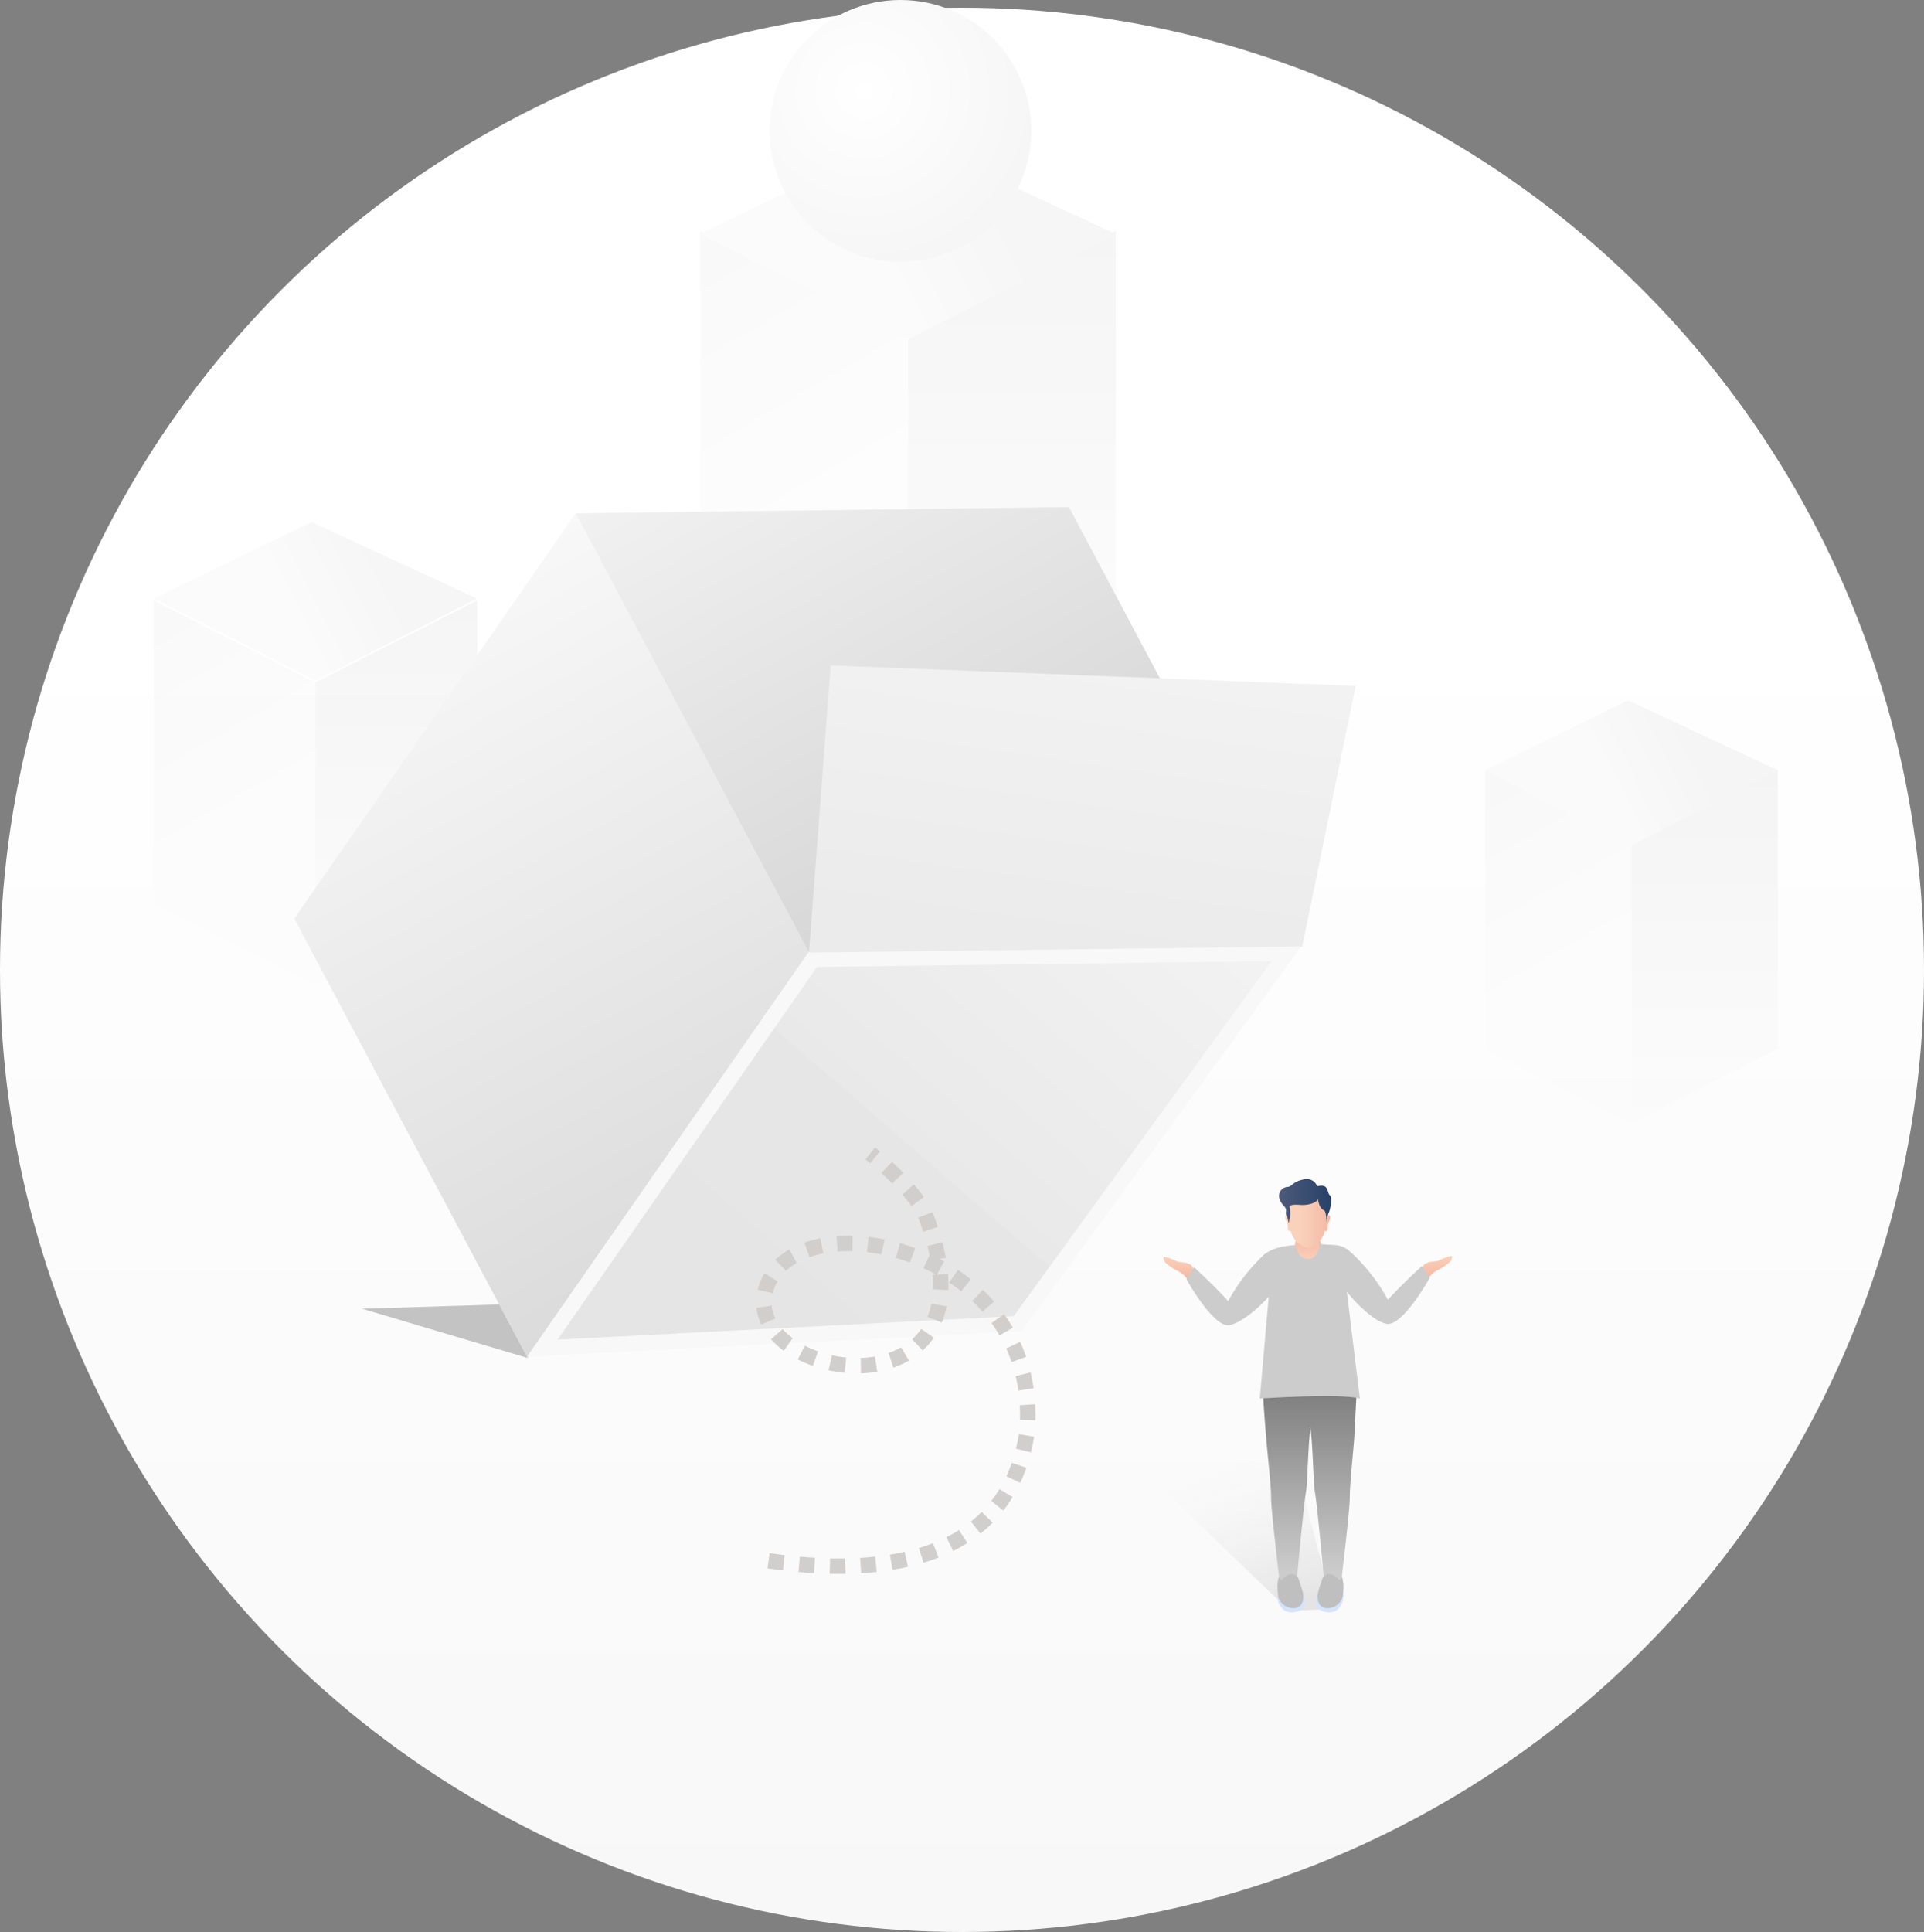 <svg xmlns="http://www.w3.org/2000/svg" xmlns:xlink="http://www.w3.org/1999/xlink" width="250" height="251" viewBox="0 0 250 251"><rect x="0" y="0" width="250" height="251" fill="#808080" stroke="none"/><defs><style>.a{fill:url(#a);}.b{opacity:0.281;}.c,.d,.e,.f,.h,.j,.k,.l,.m,.n{fill-rule:evenodd;}.c{fill:url(#b);}.d{fill:url(#c);}.e{fill:url(#d);}.f{fill:url(#f);}.g{fill:url(#h);}.h{fill:url(#j);}.i{opacity:0.645;fill:url(#l);}.j{fill:url(#n);}.k{stroke:#f8f8f8;stroke-width:2px;fill:url(#o);}.l{fill:url(#p);}.m{fill:#c3c3c3;}.n{fill:none;stroke:#d1cece;stroke-width:2px;stroke-dasharray:2;}.o{fill:url(#q);}.p{fill:url(#r);}.q{fill:url(#s);}.r{fill:url(#t);}.s{fill:#bfbfbf;}.t{fill:#ccc;}.u{fill:url(#v);}.v{fill:url(#w);}.w{fill:#d4e4fe;}</style><linearGradient id="a" x1="0.5" y1="0.309" x2="0.5" y2="1" gradientUnits="objectBoundingBox"><stop offset="0" stop-color="#fff"/><stop offset="1" stop-color="#f8f8f8"/></linearGradient><linearGradient id="b" x1="0.5" y1="1" x2="0.5" gradientUnits="objectBoundingBox"><stop offset="0" stop-color="#f8f8f8"/><stop offset="1" stop-color="#dbdbdb"/></linearGradient><linearGradient id="c" x1="0.44" y1="0.386" x2="0.588" y2="1" gradientUnits="objectBoundingBox"><stop offset="0" stop-color="#f9f9f9"/><stop offset="1" stop-color="#ebebeb"/></linearGradient><linearGradient id="d" x1="0.255" y1="0.245" x2="0.683" y2="0.571" gradientUnits="objectBoundingBox"><stop offset="0" stop-color="#dfdfdf"/><stop offset="1" stop-color="#f2f2f2"/></linearGradient><linearGradient id="f" x1="0.439" y1="0.386" x2="0.589" xlink:href="#c"/><radialGradient id="h" cx="0.359" cy="0.347" r="1.257" gradientUnits="objectBoundingBox"><stop offset="0" stop-color="#fff"/><stop offset="1" stop-color="#eee"/></radialGradient><linearGradient id="j" x1="0.442" y1="0.386" x2="0.585" xlink:href="#c"/><linearGradient id="l" x1="0.611" y1="0.225" x2="0.882" y2="0.944" gradientUnits="objectBoundingBox"><stop offset="0" stop-color="#eee" stop-opacity="0"/><stop offset="1" stop-color="#d8d8d8"/></linearGradient><linearGradient id="n" x1="0.312" x2="0.312" y2="0.861" gradientUnits="objectBoundingBox"><stop offset="0" stop-color="#f1f1f1"/><stop offset="1" stop-color="#d1d1d1"/></linearGradient><linearGradient id="o" x1="0.963" y1="0.964" x2="0.066" y2="0.109" gradientUnits="objectBoundingBox"><stop offset="0" stop-color="#f2f2f2"/><stop offset="0.527" stop-color="#e9e9e9"/><stop offset="0.529" stop-color="#e6e6e6"/><stop offset="1" stop-color="#e5e5e5"/></linearGradient><linearGradient id="p" x1="0.667" y1="0.285" x2="0.295" y2="0.678" gradientUnits="objectBoundingBox"><stop offset="0" stop-color="#ebebeb"/><stop offset="1" stop-color="#f2f2f2"/></linearGradient><linearGradient id="q" x1="0.5" y1="-0.001" x2="0.5" y2="0.999" gradientUnits="objectBoundingBox"><stop offset="0" stop-color="#f4ae98"/><stop offset="1" stop-color="#fad1bb"/></linearGradient><linearGradient id="r" x1="1" y1="0.5" x2="-0.001" y2="0.5" gradientUnits="objectBoundingBox"><stop offset="0" stop-color="#f4b9a4"/><stop offset="0.652" stop-color="#fad1bb"/></linearGradient><linearGradient id="s" y1="0.5" x2="1" y2="0.5" gradientUnits="objectBoundingBox"><stop offset="0" stop-color="#4f5c7c"/><stop offset="1" stop-color="#274168"/></linearGradient><linearGradient id="t" x1="0.5" y1="0.967" x2="0.5" y2="-0.033" gradientUnits="objectBoundingBox"><stop offset="0" stop-color="#ccc"/><stop offset="1" stop-color="#666"/></linearGradient><linearGradient id="v" x1="0.5" y1="1.001" x2="0.5" y2="0.001" xlink:href="#q"/><linearGradient id="w" x1="177.155" y1="1" x2="177.155" y2="0" xlink:href="#q"/></defs><g transform="translate(-935 -308)"><circle class="a" cx="125" cy="125" r="125" transform="translate(935 309)"/><g class="b" transform="translate(955 366)"><path class="c" d="M21,30.638,42,20V59.362L21,70Z"/><path class="d" d="M0-30.638,21-20V-59.362L0-70Z" transform="translate(21) rotate(180)"/><path class="e" d="M13.154-13.647,33.045-2.54,29.754-25.873,8.955-36.945Z" transform="matrix(-0.574, 0.819, -0.819, -0.574, 16.873, -8.783)"/></g><g class="b" transform="translate(1026 313)"><path class="c" d="M27,38.617,54,25V75.383L27,89Z"/><path class="f" d="M0-38.617,27-25V-75.383L0-89Z" transform="translate(27) rotate(180)"/><path class="e" d="M16.913-17.546,42.487-3.266l-4.231-30L11.513-47.5Z" transform="matrix(-0.574, 0.819, -0.819, -0.574, 21.694, -11.293)"/></g><circle class="g" cx="17" cy="17" r="17" transform="translate(1035 308)"/><g class="b" transform="translate(1128 390)"><path class="c" d="M19,27.787,38,18V54.213L19,64Z"/><path class="h" d="M0-27.787,19-18V-54.213L0-64Z" transform="translate(19) rotate(180)"/><path class="e" d="M11.824-12.481,29.9-2.487,27-23.655,8.1-33.614Z" transform="matrix(-0.574, 0.819, -0.819, -0.574, 15.112, -7.867)"/></g><path class="i" d="M12840.554-8475.734l-22.264-21.351,21.395-4.11,6.608,25.221Z" transform="translate(-11738 8993)"/><g transform="matrix(-0.883, 0.469, -0.469, -0.883, 2132.151, 398.952)"><g transform="translate(923 400)"><path class="c" d="M57,83.362,114,54v64.638L57,148Z"/><path class="j" d="M0-83.362,57-54v-64.638L0-148Z" transform="translate(57) rotate(180)"/><path class="k" d="M88.433-9.3,36.375-38.087l-10.73-60.92L80.091-70.32Z" transform="matrix(-0.574, 0.819, -0.819, -0.574, 45.336, -23.6)"/></g><path class="l" d="M63,112,41,138.638,100,173l20-31.638Z" transform="translate(860 342)"/><path class="m" d="M177,112l16,15.743-16-7.872Z" transform="translate(860 342)"/><path class="n" d="M26.573,36.519c19.026-1.959,29.957-9.9,28.54-24.341C51.217-12.188,18.04-10.1,17.673,2.45s34.9,9.255,17.548-14.8c-1.688-1.876-5.354-4.22-8.649-5.7" transform="translate(1017.017 460.953) rotate(-138)"/></g><g transform="translate(1086.178 461.189)"><path class="o" d="M471.255,440.117l-.721,3.473a.352.352,0,0,0,.189.393,4.966,4.966,0,0,0,1.886.443,3.472,3.472,0,0,0,1.892-.721.359.359,0,0,0,.123-.395l-1.1-3.541a.316.316,0,0,0-.357-.228l-1.653.316A.325.325,0,0,0,471.255,440.117Z" transform="translate(-453.743 -433.665)"/><path class="p" d="M471.9,422.883a.8.8,0,0,0,.086-.651.29.29,0,0,0-.417.057,14.421,14.421,0,0,0-.077-1.886c-.057-.566-.634-1.6-2.515-1.6a2.128,2.128,0,0,0-2.245,1.357,14.967,14.967,0,0,0-.086,2.127.288.288,0,0,0-.412-.053.811.811,0,0,0,.086.651,1.9,1.9,0,0,1,.193.706c.018.189-.118.691.377.627a2.973,2.973,0,0,0,2.234,2.169,2.861,2.861,0,0,0,2.2-2.171c.507.07.368-.436.386-.625A1.824,1.824,0,0,1,471.9,422.883Z" transform="translate(-450.358 -417.477)"/><path class="q" d="M467.456,413.687a1.45,1.45,0,0,0-1.776-.879c-1.408.276-1.5.943-2.055.967-.943.044-1.7,1.219-.487,2.465.539.555.083.792.34,1.283a2.293,2.293,0,0,1,.254.967,4.01,4.01,0,0,0,.154-2.05c-.154-.316.524-.4,1.37-.327s2.175-.2,2.28-.778c.25,1.177.5,1.3.816,1.48s.336,1.6.336,1.6a3.433,3.433,0,0,1,.276-1.283c.182-.386.539-1.905.136-2.272S469.037,413.312,467.456,413.687Z" transform="translate(-447.486 -412.765)"/><path class="r" d="M475.329,510.585c.024.079-.189,4.278.71,6.444s.853,9.709,1.136,11.222,1.184,11.363,1.184,11.363l2.25.053s1.09-9.054,1.09-10.711c0-1.7.4-5.526.539-7.26.138-1.682.136-2.918.373-6.754a8.788,8.788,0,0,0-2.427-6.392Z" transform="translate(-457.488 -487.547)"/><path class="r" d="M460.21,510.585c-.024.079.189,4.278-.71,6.444s-.853,9.709-1.136,11.222-1.184,11.363-1.184,11.363l-2.25.053s-1.09-9.054-1.09-10.711c0-1.7-.441-5.414-.583-7.148-.138-1.682-.27-3.03-.507-6.865a8.591,8.591,0,0,1,2.6-6.392Z" transform="translate(-439.853 -487.547)"/><path class="s" d="M464.326,647.461a.959.959,0,0,0-1.044-.691c-.813.114-1.068.818-1.263.768s-.2-.566-.3-.314a4.487,4.487,0,0,0-.158.787,6.957,6.957,0,0,0,.029,1.1c.064.651,0,1.552.493,1.822a2.373,2.373,0,0,0,2.315.217c.682-.239.616-1.4.531-1.748C464.868,649.126,464.326,647.461,464.326,647.461Z" transform="translate(-446.739 -595.451)"/><path class="t" d="M460.029,457.52s-.215-5.762-3.7-6.109c-1.388-.094-2.107-.132-2.107-.132s-.257,2.057-1.647,1.936-1.465-1.807-1.465-1.807-3.462.015-4.567,1.737-1.454,5.594-1.454,5.594l2.522-1.213L446.4,471.343s10.461-.7,13.005,0L457.7,457.369Z" transform="translate(-433.884 -442.835)"/><path class="u" d="M543.924,460.266a2.875,2.875,0,0,0,.522-.735c.081-.27.371-.371.684-.485s.868-.075,1.377-.259a7.4,7.4,0,0,1,1.59-.585c.175.075.094.5-.164.774a6.456,6.456,0,0,1-1.677,1.118,3.972,3.972,0,0,0-1.465,1.452c-.542.741-1.32-.546-1.32-.546Z" transform="translate(-510.692 -448.233)"/><path class="v" d="M398.25,460.745a2.875,2.875,0,0,1-.522-.735c-.081-.27-.371-.371-.684-.485s-.868-.075-1.377-.259a7.4,7.4,0,0,0-1.59-.585c-.175.075-.094.5.164.774a6.456,6.456,0,0,0,1.677,1.118,3.972,3.972,0,0,1,1.465,1.452c.542.741,1.32-.546,1.32-.546Z" transform="translate(-393.984 -448.608)"/><path class="t" d="M417.659,457.176a24.411,24.411,0,0,0-4.633,6.008c-1.669-1.886-4.434-4.4-4.434-4.4l-.982,1.559s3.519,6.361,5.6,5.96,5.127-3.6,5.519-4.223a4.76,4.76,0,0,0,.171-3.546C418.6,457.327,418.271,456.772,417.659,457.176Z" transform="translate(-404.622 -447.336)"/><path class="t" d="M500.9,456.4a24.41,24.41,0,0,1,4.633,6.008c1.669-1.886,4.434-4.4,4.434-4.4l.982,1.559s-3.519,6.361-5.6,5.96-5.1-3.973-5.484-4.6a4.731,4.731,0,0,1-.206-3.168C499.962,456.55,500.293,456,500.9,456.4Z" transform="translate(-476.361 -446.73)"/><path class="w" d="M461.522,656.75a2.055,2.055,0,0,0,2.083,2.241c.787,0,1.48-.6,1.153-2.228.373,1.193.623,2.535-1.14,2.758C461.928,659.734,461.3,658.046,461.522,656.75Z" transform="translate(-446.68 -603.251)"/><path class="s" d="M485.632,647.461a.96.96,0,0,1,1.044-.691c.814.114,1.068.818,1.263.768s.2-.566.3-.314a4.283,4.283,0,0,1,.158.787,6.957,6.957,0,0,1-.029,1.1c-.064.651,0,1.552-.493,1.822a2.373,2.373,0,0,1-2.315.217c-.682-.239-.616-1.4-.531-1.748C485.09,649.126,485.632,647.461,485.632,647.461Z" transform="translate(-465.021 -595.451)"/><path class="w" d="M488.022,656.75a2.055,2.055,0,0,1-2.083,2.241c-.787,0-1.48-.6-1.153-2.228-.373,1.193-.623,2.535,1.14,2.758C487.616,659.734,488.239,658.046,488.022,656.75Z" transform="translate(-464.666 -603.251)"/></g></g></svg>